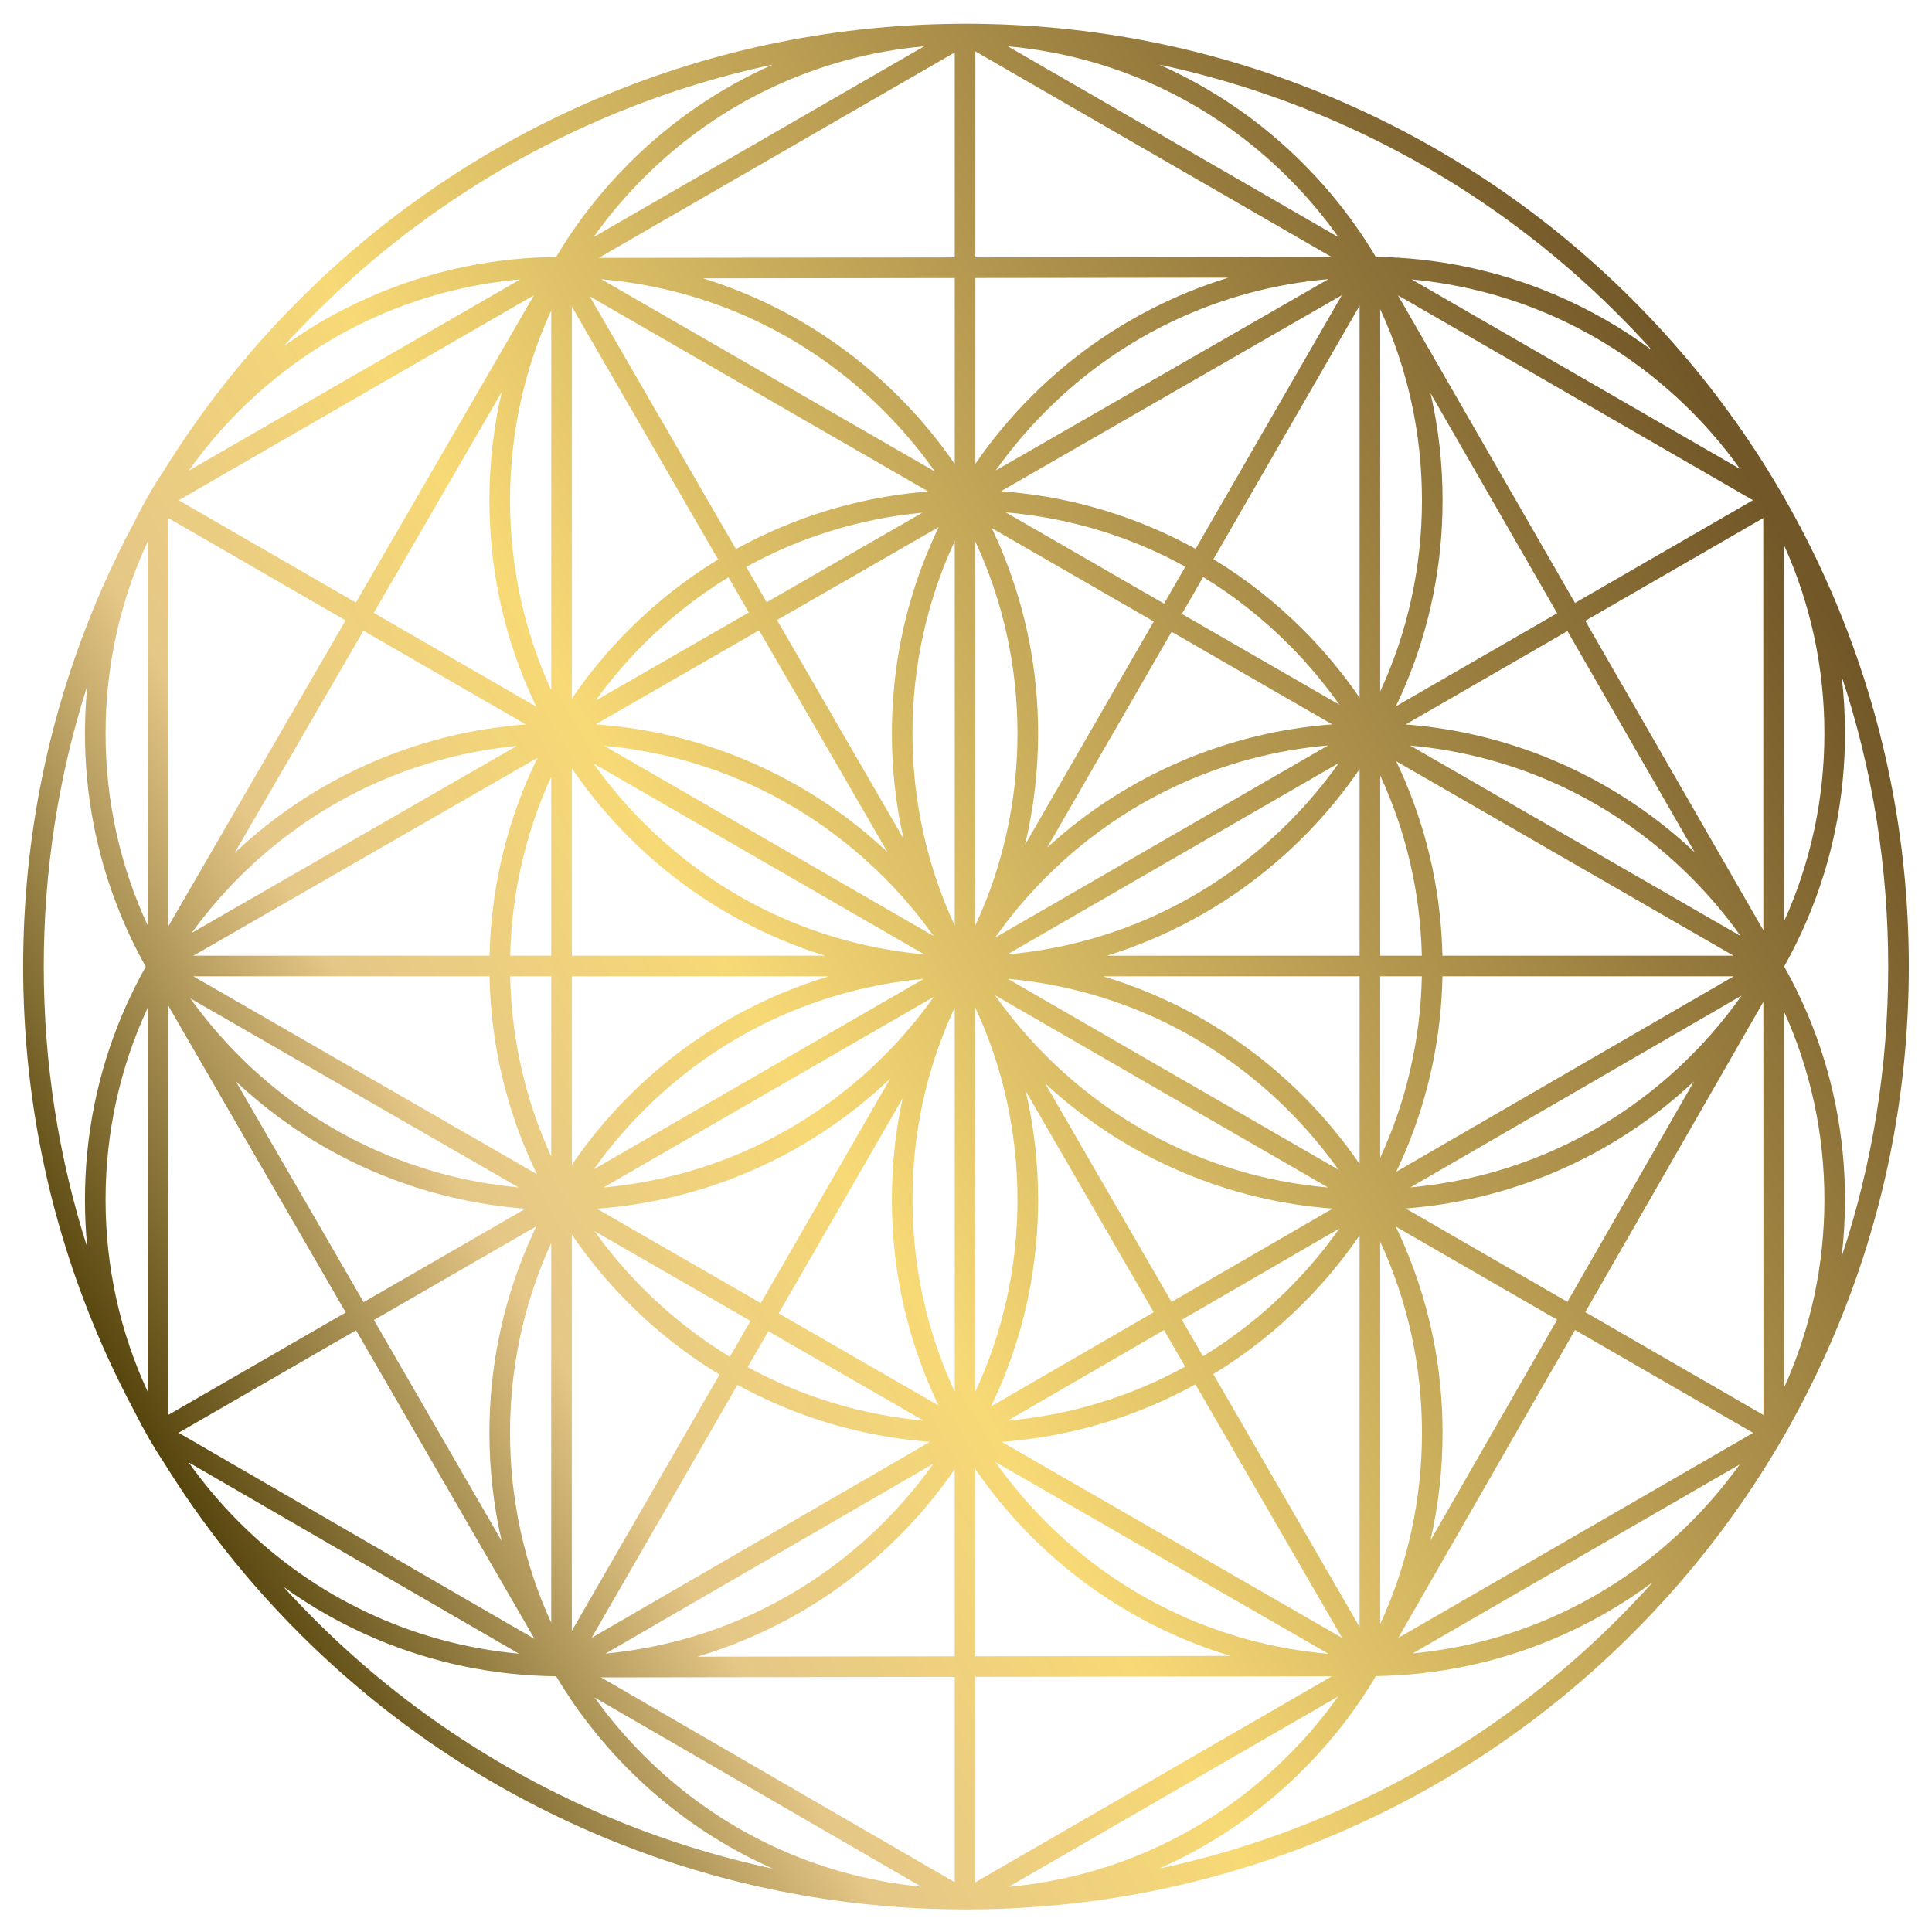 <?xml version="1.0" encoding="UTF-8"?><svg id="Layer_2" xmlns="http://www.w3.org/2000/svg" xmlns:xlink="http://www.w3.org/1999/xlink" viewBox="0 0 1500 1500"><defs><style>.cls-1{fill:url(#New_Gradient_Swatch_2);stroke-width:0px;}</style><linearGradient id="New_Gradient_Swatch_2" x1="115.61" y1="1116.72" x2="1384.09" y2="384.36" gradientUnits="userSpaceOnUse"><stop offset="0" stop-color="#56450d"/><stop offset=".21" stop-color="#e5c787"/><stop offset=".39" stop-color="#f7d976"/><stop offset=".99" stop-color="#725728"/></linearGradient></defs><path class="cls-1" d="M1267.61,232.84c-67.22-67.22-145.51-120-232.68-156.87-90.25-38.17-186.12-57.53-284.94-57.53s-194.68,19.36-284.94,57.53c-87.17,36.87-165.45,89.65-232.68,156.87-40.07,40.07-75,84.06-104.49,131.53-8.86,13.27-16.83,27.1-23.89,41.46-10.35,19.4-19.86,39.3-28.49,59.69-38.17,90.25-57.53,186.12-57.53,284.94s19.36,194.68,57.53,284.94c8.77,20.73,18.45,40.96,29,60.66,6.81,13.71,14.44,26.94,22.86,39.65,29.6,47.78,64.71,92.07,105.01,132.37,67.22,67.22,145.51,120,232.68,156.87,90.25,38.17,186.12,57.53,284.94,57.53s194.68-19.36,284.94-57.53c87.17-36.87,165.45-89.65,232.68-156.87s120-145.51,156.87-232.68c38.17-90.25,57.53-186.12,57.53-284.94s-19.36-194.68-57.53-284.94c-36.87-87.17-89.65-165.45-156.87-232.68ZM812.13,681.05c59.43-59.43,136.28-95.11,219.04-102.31l-258.4,149.15.46-.8c11.53-16.26,24.51-31.66,38.89-46.04ZM740.29,784.24l.99-1.71v298.12c-21.49-46.16-32.83-96.85-32.83-149.28s11-101.54,31.84-147.13ZM708.44,569.36c0-52.43,11.34-103.12,32.83-149.28v298.56c-21.49-46.16-32.83-96.85-32.83-149.28ZM717.58,740.98c-82.32-7.43-158.74-43.05-217.9-102.21-14.37-14.37-27.34-29.76-38.87-46l256.77,148.21ZM468.92,578.98c82.12,7.53,158.33,43.13,217.37,102.16,14.24,14.24,27.1,29.48,38.54,45.55l-255.91-147.72ZM725.06,773.91c-11.5,16.19-24.44,31.54-38.77,45.86-59.12,59.12-135.48,94.73-217.73,102.19l256.5-148.06ZM461.04,907.84c11.47-16.13,24.37-31.42,38.64-45.69,59.07-59.07,135.35-94.68,217.53-102.18l-256.17,147.87ZM757.27,782.46c21.41,46.09,32.7,96.68,32.7,149.01s-11.3,102.92-32.7,149.01v-298.01ZM782.42,759.94c82.32,7.43,158.74,43.05,217.9,102.21,14.37,14.37,27.34,29.76,38.87,46l-256.77-148.21ZM1031.17,921.99c-82.75-7.2-159.6-42.87-219.04-102.31-14.65-14.65-27.86-30.36-39.56-46.96l258.59,149.27ZM1039.41,592.46c-11.58,16.36-24.63,31.85-39.09,46.31-59.25,59.25-135.81,94.89-218.27,102.24l257.36-148.55ZM757.27,718.46v-298.01c21.41,46.09,32.7,96.68,32.7,149.01s-11.3,102.92-32.7,149ZM721.52,425.34c-19.3,45.62-29.08,94.08-29.08,144.03,0,27.81,3.04,55.16,9.06,81.82l-98.23-169.78,125.54-72.2c-2.55,5.31-4.98,10.68-7.28,16.13ZM689,661.53c-32-30.04-68.61-53.9-109.01-70.99-37.51-15.87-76.94-25.29-117.54-28.15l126.94-73.01,99.6,172.14ZM488.36,650.09c33.98,33.98,73.55,60.66,117.61,79.29,11.34,4.8,22.86,9,34.53,12.62h-196.53v-145.49c13.01,19.1,27.83,37.01,44.4,53.57ZM643.53,758c-12.71,3.82-25.23,8.33-37.55,13.54-44.06,18.64-83.63,45.31-117.61,79.29-16.57,16.57-31.39,34.47-44.4,53.57v-146.41h199.56ZM575.2,912.37c43.17-17.51,82.16-42.74,116.02-75.05l-100.54,174.4-127.22-73.27c38.43-2.82,75.91-11.55,111.74-26.08ZM700.79,852.75c-5.55,25.65-8.35,51.92-8.35,78.63,0,49.95,9.78,98.4,29.08,144.03,2.25,5.32,4.63,10.58,7.11,15.77l-124.09-71.47,96.25-166.96ZM776.9,1075.49c19.3-45.62,29.08-94.08,29.08-144.03,0-28.74-3.25-56.99-9.68-84.49l99.43,171.85-126.29,73.15c2.61-5.42,5.1-10.92,7.45-16.49ZM811.43,841.17c31.52,29.16,67.44,52.39,106.99,69.12,37.11,15.7,76.1,25.1,116.25,28.06l-125.09,72.46-98.15-169.63ZM1011.64,850.83c-33.98-33.98-73.55-60.66-117.61-79.29-12.32-5.21-24.85-9.72-37.55-13.54h199.11v145.75c-12.9-18.85-27.57-36.54-43.94-52.92ZM859.5,742c11.67-3.62,23.19-7.82,34.53-12.62,44.06-18.64,83.63-45.31,117.61-79.29,16.38-16.38,31.04-34.07,43.94-52.92v144.83h-196.08ZM918.43,590.44c-38.89,16.45-74.27,39.17-105.41,67.64l96.61-167.58,124.73,71.9c-40.03,2.99-78.92,12.38-115.94,28.04ZM795.8,655.92c6.76-28.17,10.18-57.09,10.18-86.47,0-48.05-9.12-94.9-27.09-139.23-2.78-6.86-5.78-13.6-8.95-20.25l125.84,72.54-99.97,173.41ZM595.25,467.56l-15.87-27.43c41.96-23.15,88.3-37.5,136.72-42.07l-120.85,69.5ZM581.39,475.53l-119.01,68.44c11.14-15.44,23.57-30.11,37.3-43.84,20.11-20.11,42.22-37.48,65.87-51.97l15.83,27.37ZM427.97,742h-31.87c1.13-48.72,12.09-95.79,31.87-138.96v138.96ZM427.97,758v139.88c-19.91-43.44-30.87-90.83-31.88-139.88h31.88ZM582.69,1025.58l-16.05,27.84c-24.06-14.62-46.54-32.22-66.96-52.64-14.06-14.06-26.77-29.1-38.1-44.95l121.11,69.75ZM596.55,1033.57l120.46,69.38c-48.32-4.44-94.59-18.6-136.52-41.53l16.05-27.84ZM903.75,1032.68l16.41,28.37c-42.29,23.25-89.01,37.56-137.82,41.95l121.4-70.32ZM917.59,1024.66l122.28-70.83c-11.69,16.59-24.9,32.3-39.55,46.95-20.23,20.23-42.5,37.7-66.32,52.24l-16.41-28.37ZM1071.58,758h32.34c-1.03,49.42-12.14,97.16-32.34,140.87v-140.87ZM1071.58,742v-139.95c20.08,43.44,31.18,90.85,32.33,139.95h-32.33ZM917.62,476.64l16.53-28.66c23.77,14.53,45.98,31.96,66.18,52.16,14.66,14.66,27.88,30.39,39.58,47l-122.29-70.49ZM903.76,468.65l-122.93-70.86c49.41,4.23,96.71,18.62,139.48,42.16l-16.55,28.7ZM894.03,409.53c-37.32-15.78-76.54-25.2-116.91-28.11l264.69-152.23-113.54,196.95c-11.08-6.09-22.49-11.65-34.24-16.62ZM605.97,409.53c-11.86,5.02-23.38,10.63-34.57,16.8l-113.55-196.25,262.84,151.51c-39.6,3.09-78.07,12.44-114.71,27.94ZM557.56,434.35c-25.03,15.25-48.18,33.46-69.19,54.47-16.57,16.57-31.39,34.47-44.4,53.57V238.03l113.59,196.32ZM409.07,606.43c-18.21,43.04-27.94,88.61-28.98,135.57h-229.94l267.17-153.65c-2.9,5.94-5.65,11.96-8.24,18.08ZM380.07,758c.94,47.28,10.68,93.16,29,136.49,2.45,5.79,5.04,11.49,7.77,17.12l-266.72-153.61h229.96ZM488.36,1012.09c21.32,21.32,44.85,39.77,70.3,55.15l-114.7,198.95v-307.68c13.01,19.1,27.83,37.01,44.4,53.57ZM572.54,1075.22c10.83,5.92,21.98,11.32,33.43,16.17,37.06,15.67,75.99,25.07,116.07,28.05l-262.72,152.18,113.22-196.39ZM894.03,1091.39c11.7-4.95,23.07-10.48,34.12-16.55l113.87,196.81-264.27-152.19c40.16-2.96,79.16-12.36,116.28-28.06ZM942,1066.84c25.2-15.31,48.5-33.61,69.63-54.75,16.38-16.38,31.04-34.07,43.94-52.92v303.96l-113.58-196.29ZM1090.93,894.49c18.32-43.32,28.06-89.2,29-136.49h226.11l-261.99,151.75c2.4-5.03,4.7-10.11,6.88-15.26ZM1119.91,742c-1.04-46.96-10.78-92.53-28.98-135.57-2.2-5.21-4.53-10.34-6.95-15.42l261.94,150.99h-226ZM1011.64,488.82c-21.1-21.1-44.36-39.38-69.52-54.68l113.46-196.81v304.4c-12.9-18.85-27.57-36.54-43.94-52.92ZM773.09,365.28c11.57-16.33,24.6-31.8,39.04-46.24,59.49-59.49,136.44-95.18,219.28-102.33l-258.32,148.56ZM466.83,216.79c82.91,7.12,159.92,42.81,219.46,102.34,14.66,14.66,27.87,30.37,39.56,46.97l-259.02-149.31ZM427.97,241.03v294.84c-20.93-45.66-31.98-95.69-31.98-147.42s11.05-101.76,31.98-147.42ZM148.84,724.3c11.01-15.19,23.28-29.63,36.81-43.15,58.61-58.61,134.16-94.14,215.61-102.01l-252.41,145.17ZM402.67,921.91c-81.99-7.6-158.07-43.18-217.02-102.13-13.98-13.98-26.62-28.93-37.91-44.68l254.94,146.82ZM427.97,1259.89c-20.93-45.66-31.98-95.69-31.98-147.42s11.05-101.76,31.98-147.42v294.84ZM724.74,1136.36c-11.42,16.03-24.25,31.22-38.45,45.42-58.75,58.75-134.51,94.29-216.17,102.06l254.62-147.48ZM1031.45,1284.03c-82.86-7.14-159.82-42.83-219.32-102.33-14.55-14.55-27.68-30.15-39.31-46.62l258.64,148.95ZM1071.58,1260.88v-296.82c21.23,45.93,32.43,96.3,32.43,148.41s-11.2,102.48-32.43,148.41ZM1352.19,772.93c-11.66,16.52-24.82,32.17-39.41,46.76-59.12,59.12-135.48,94.74-217.75,102.2l257.16-148.95ZM1094.91,578.85c82.31,7.43,158.71,43.05,217.86,102.21,14.26,14.26,27.14,29.52,38.6,45.63l-256.46-147.83ZM1071.58,240.04c21.23,45.93,32.43,96.3,32.43,148.41s-11.2,102.48-32.43,148.41V240.04ZM918.43,228.44c-44.06,18.64-83.63,45.31-117.61,79.29-16.21,16.21-30.74,33.71-43.54,52.34v-144.24l196.43-.25c-11.93,3.67-23.7,7.95-35.28,12.85ZM741.27,360.31c-12.82-18.67-27.39-36.21-43.67-52.49-35.32-35.32-76.5-62.66-122.4-81.28-9.64-3.91-19.41-7.38-29.28-10.44l195.35-.24v144.46ZM409.07,532.48c2.31,5.46,4.74,10.85,7.3,16.17l-126.18-72.83,99.42-171.6c-6.39,27.42-9.62,55.58-9.62,84.24,0,49.95,9.78,98.4,29.08,144.03ZM408.31,562.47c-40.19,2.95-79.22,12.36-116.37,28.07-40.71,17.22-77.57,41.31-109.74,71.67l99.97-172.55,126.14,72.81ZM296.74,912.37c35.7,14.48,73.04,23.2,111.32,26.05l-125.76,72.59-99.14-171.4c33.3,31.21,71.44,55.68,113.57,72.76ZM416.49,952.03c-2.6,5.4-5.07,10.87-7.42,16.42-19.3,45.62-29.08,94.08-29.08,144.03,0,28.56,3.2,56.62,9.55,83.96l-99.23-171.56,126.18-72.83ZM579.99,1272.39c44.06-18.64,83.63-45.31,117.61-79.29,16.26-16.26,30.83-33.82,43.67-52.52v145.37l-199.82.29c13.05-3.88,25.9-8.49,38.54-13.84ZM757.27,1140.67c12.81,18.64,27.33,36.13,43.54,52.34,33.98,33.98,73.55,60.66,117.61,79.29,12.09,5.12,24.39,9.56,36.86,13.33l-198.01.29v-145.25ZM1090.93,968.44c-2.31-5.46-4.74-10.85-7.3-16.16l125.34,72.35-98.44,171.52c6.3-27.24,9.48-55.22,9.48-83.68,0-49.95-9.78-98.4-29.08-144.03ZM1091.36,938.26c39.74-3.05,78.35-12.42,115.12-27.97,40.26-17.03,76.76-40.79,108.68-70.68l-98.22,171.14-125.57-72.48ZM1206.48,590.44c-36.77-15.55-75.37-24.92-115.12-27.97l125.58-72.49,98.81,171.71c-32.06-30.16-68.77-54.11-109.28-71.25ZM1083.75,548.39c2.51-5.24,4.91-10.54,7.18-15.92,19.3-45.62,29.08-94.08,29.08-144.03,0-28.29-3.14-56.1-9.37-83.19l98.33,170.86-125.22,72.28ZM1085.36,229.26l275.64,159.1-138.18,79.76-137.46-238.86ZM757.27,199.83V39.88l276.51,159.61-276.51.35ZM741.27,199.85l-276.36.35L741.27,40.71v159.14ZM276.33,467.81l-137.57-79.41,275.77-159.14-138.2,238.54ZM268.31,481.66l-137.63,237.55v-317l137.63,79.44ZM268.44,1019.01l-137.76,79.52v-317.69l137.76,238.17ZM276.45,1032.86l138.57,239.58-276.35-160.04,137.78-79.53ZM741.27,1301.94v159.44l-274.61-159.04,274.61-.4ZM757.27,1301.92l276.7-.4-276.7,159.88v-159.48ZM1222.83,1032.62l138.33,79.85-275.54,159.2,137.2-239.05ZM1230.79,1018.74l138.29-240.95.07,320.82-138.36-79.87ZM1230.8,481.99l138.2-79.77.07,320.04-138.27-240.27ZM1350.95,364.08l-254.93-147.15c81.89,7.65,157.87,43.22,216.76,102.11,14.08,14.08,26.82,29.16,38.17,45.04ZM782.42,35.92c82.32,7.43,158.74,43.05,217.9,102.21,14.37,14.37,27.34,29.76,38.87,46L782.42,35.92ZM460.86,184.06c11.51-16.22,24.47-31.58,38.82-45.93,59.16-59.16,135.57-94.78,217.89-102.21l-256.71,148.14ZM146.56,365.44c11.58-16.35,24.63-31.85,39.09-46.3,59.26-59.26,135.85-94.9,218.33-102.25l-257.42,148.55ZM114.69,420.4v298.12c-21.42-46.1-32.73-96.71-32.73-149.06s11.31-102.96,32.73-149.06ZM114.69,1080.52c-21.42-46.1-32.73-96.71-32.73-149.06s11.31-102.96,32.73-149.06v298.12ZM146.52,1135.42l256.45,148.52c-82.1-7.54-158.3-43.14-217.33-102.16-14.48-14.48-27.54-29.99-39.13-46.36ZM715.26,1464.8c-81.44-7.88-156.97-43.4-215.58-102.01-14.03-14.03-26.73-29.05-38.05-44.88l253.63,146.89ZM1038.95,1317.12c-11.47,16.12-24.35,31.4-38.62,45.67-58.99,58.99-135.15,94.59-217.2,102.15l255.83-147.82ZM1350.7,1136.99c-11.29,15.76-23.94,30.72-37.93,44.7-58.72,58.72-134.44,94.26-216.06,102.05l253.99-146.75ZM1385.15,1077.34l-.06-292.08c20.54,45.31,31.38,94.87,31.38,146.11s-10.81,100.7-31.31,145.97ZM1385.01,423.08c20.59,45.35,31.45,94.98,31.45,146.28s-10.84,100.82-31.39,146.14l-.06-292.42ZM1256.3,244.16c9.07,9.07,17.86,18.35,26.39,27.83-23.52-17.46-49.01-32.04-76.21-43.55-43.89-18.56-90.4-28.32-138.34-29.03-15.66-26.33-34.55-50.63-56.5-72.59-32.43-32.43-69.96-58.19-111.62-76.67,43.94,9.37,86.93,22.91,128.69,40.57,85.26,36.06,161.84,87.69,227.6,153.45ZM243.7,244.16c65.76-65.76,142.33-117.39,227.6-153.45,41.76-17.66,84.75-31.2,128.69-40.57-41.66,18.48-79.19,44.25-111.62,76.67-21.98,21.98-40.89,46.32-56.56,72.68-46.59.51-92.02,9.59-135.07,27.04-27.29,11.07-52.9,25.25-76.61,42.33,7.64-8.4,15.5-16.63,23.58-24.71ZM67.81,532.28c-1.23,12.3-1.85,24.69-1.85,37.17,0,48.05,9.12,94.9,27.09,139.23,5.85,14.42,12.56,28.37,20.1,41.82-6.69,11.92-12.75,24.23-18.12,36.93-19.3,45.62-29.08,94.08-29.08,144.03,0,12.46.61,24.82,1.82,37.07-22.44-70.15-33.8-143.24-33.8-218.08s11.36-148,33.83-218.18ZM243.7,1256.76c-8.09-8.09-15.95-16.34-23.61-24.74,22.3,16.06,46.32,29.58,71.85,40.38,44.36,18.76,91.4,28.53,139.88,29.06,15.67,26.35,34.57,50.68,56.54,72.66,32.43,32.43,69.96,58.19,111.62,76.67-43.94-9.37-86.93-22.91-128.69-40.57-85.26-36.06-161.84-87.69-227.6-153.45ZM1256.3,1256.76c-65.76,65.76-142.33,117.39-227.6,153.45-41.76,17.66-84.75,31.2-128.69,40.57,41.66-18.48,79.19-44.25,111.62-76.67,22.01-22.01,40.93-46.37,56.61-72.77,47.9-.73,94.38-10.48,138.23-29.03,27.38-11.58,53.03-26.28,76.68-43.89-8.67,9.66-17.62,19.11-26.86,28.35ZM1429.82,975.88c1.75-14.68,2.64-29.53,2.64-44.51,0-49.95-9.78-98.4-29.08-144.03-5.38-12.71-11.45-25.04-18.14-36.98,6.7-11.94,12.77-24.26,18.14-36.98,19.3-45.62,29.08-94.08,29.08-144.03,0-14.89-.88-29.64-2.61-44.23,24.01,72.36,36.16,147.91,36.16,225.32s-12.16,153.03-36.2,225.42Z"/></svg>